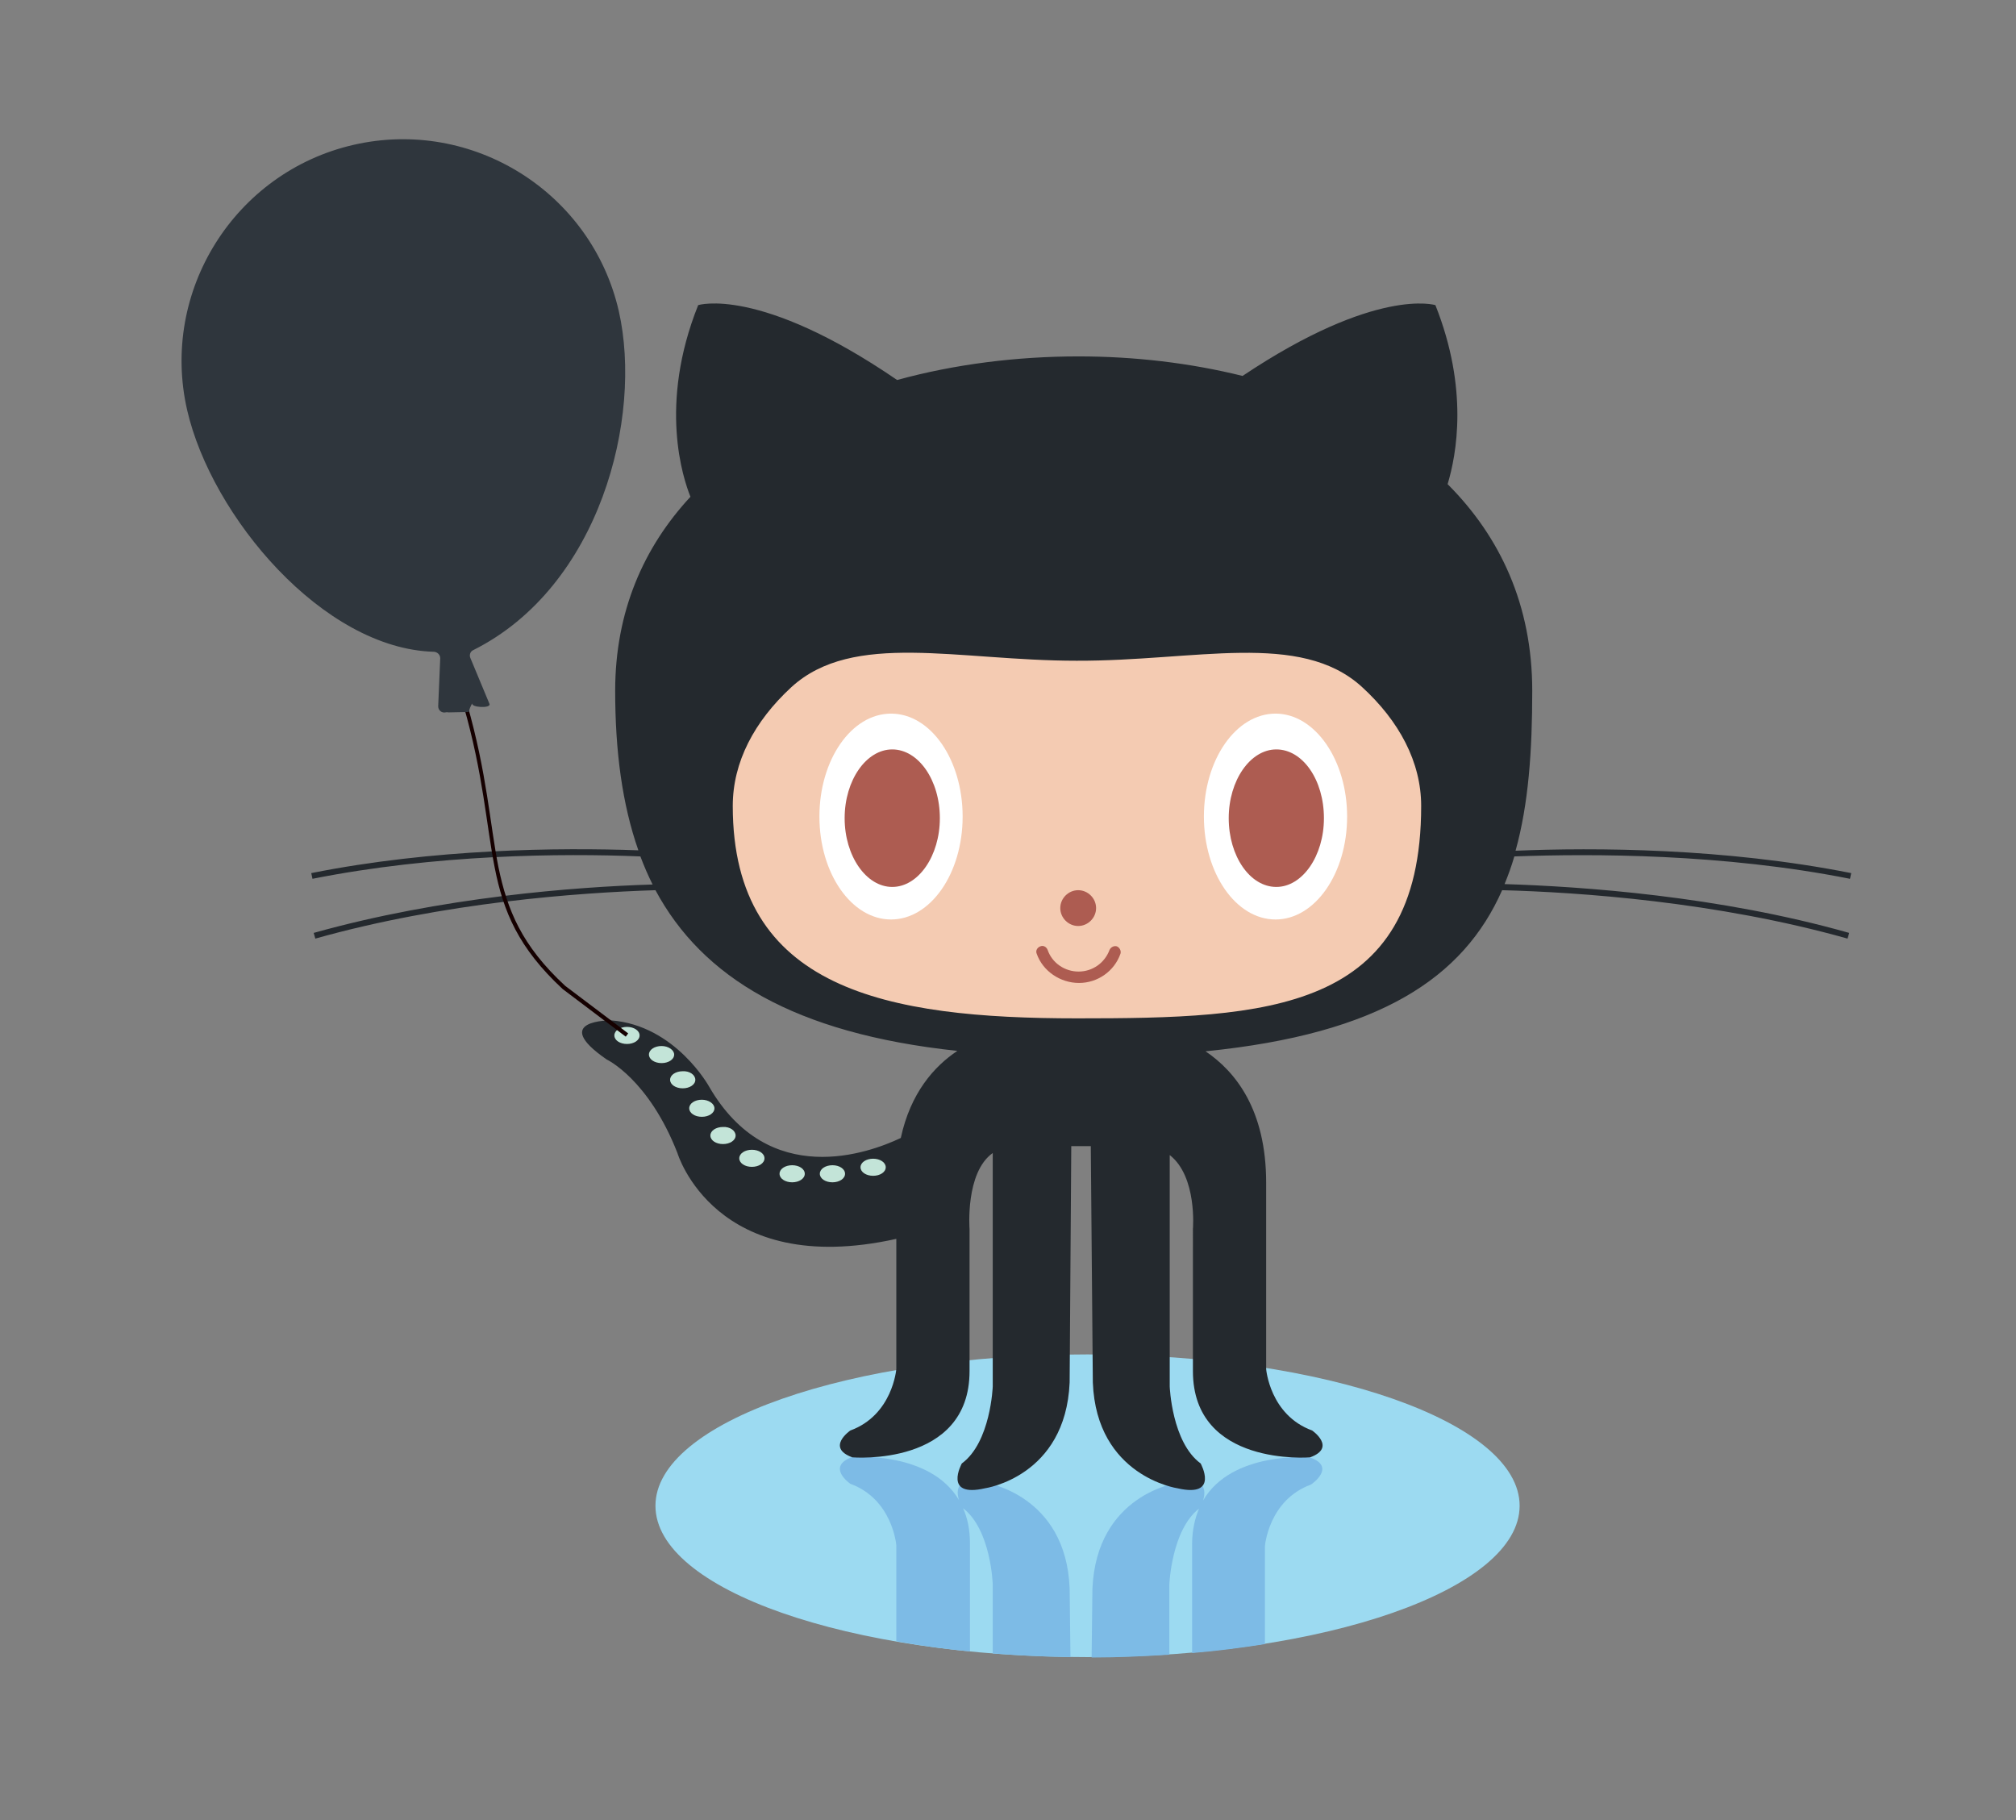 <?xml version="1.0" encoding="utf-8"?>
<!-- Generator: Adobe Illustrator 23.0.1, SVG Export Plug-In . SVG Version: 6.00 Build 0)  -->
<svg version="1.1" id="Layer_1" xmlns="http://www.w3.org/2000/svg" xmlns:xlink="http://www.w3.org/1999/xlink" x="0px" y="0px"
	 viewBox="0 0 495.5 447.4" style="enable-background:new 0 0 495.5 447.4;" xml:space="preserve">
<rect x="0" y="0" width="495.5" height="447.4" fill="#808080" stroke="none"/>
<style type="text/css">
	.st0{fill:#9CDAF1;}
	.st1{fill:#7DBBE6;}
	.st2{fill:#24292E;}
	.st3{fill:#F4CBB2;}
	.st4{fill:#FFFFFF;}
	.st5{fill:#AD5C51;}
	.st6{fill:#C3E4D8;}
	.st7{fill:#150000;}
	.st8{fill:#2F363D;}
</style>
<g>
	<path class="st0" d="M373.5,370.1c0,20.5-47.6,37.2-106.2,37.2c-58.7,0-106.2-16.6-106.2-37.2c0-20.5,47.6-37.2,106.2-37.2
		S373.5,349.6,373.5,370.1z"/>
	<path class="st1" d="M238.4,405.9v-26.5c0-3.4-0.6-6.3-1.7-8.7c6.9,5.3,7.3,18.7,7.3,18.7v17c6.2,0.5,12.5,0.8,19.1,0.9l-0.2-16.9
		c-0.9-23.1-20.8-26-20.8-26c-7.2-1.6-7.1,2-6.4,4.3c-7.1-12.1-26.2-10.6-26.2-10.6c-6.6,2.4-0.5,6.6-0.5,6.6
		c10.4,3.8,11.3,15.1,11.3,15.1v23.6C226.2,404.5,232.2,405.3,238.4,405.9L238.4,405.9z"/>
	<path class="st1" d="M321.9,358.2c0,0-19.1-1.6-26.2,10.6c0.7-2.3,0.8-6-6.4-4.3c0,0-19.8,2.8-20.8,26l-0.2,16.9
		c6.5,0,12.9-0.3,19.1-0.7v-17.2c0,0,0.5-13.4,7.3-18.7c-1,2.4-1.7,5.3-1.7,8.7v26.8c6.2-0.5,12.2-1.3,17.9-2.2V380
		c0,0,0.9-11.3,11.3-15.1C322.4,364.8,328.6,360.5,321.9,358.2L321.9,358.2z"/>
	<path class="st2" d="M454.7,216l0.3-1.4c-31.2-6.2-63.1-6.3-82.5-5.5c3.2-11.5,4.1-24.6,4.1-39.3c0-21.1-7.9-37.9-20.8-50.8
		c2.2-7.3,5.2-23.4-3-44c0,0-14.5-4.6-47.4,17.4c-12.9-3.2-26.6-4.8-40.3-4.8c-15.1,0-30.4,1.9-44.6,5.8
		C186.6,70.2,171.6,75,171.6,75c-9.8,24.5-3.7,42.6-1.9,47.1c-11.5,12.4-18.5,28.2-18.5,47.7c0,14.7,1.7,27.8,5.7,39.2
		c-19.5-0.7-50.3-0.4-80.4,5.6l0.3,1.4c30.2-6,61.2-6.3,80.6-5.5c0.9,2.4,1.9,4.7,3,6.9c-19.2,0.6-51.9,3.1-83.3,11.9l0.4,1.4
		c31.6-8.9,64.7-11.3,83.6-11.9c11.5,21.4,34,35.2,74.2,39.5c-5.7,3.8-11.5,10.3-13.9,21.4c-7.8,3.7-32.4,12.8-47.1-12.6
		c0,0-8.3-15.1-24.1-16.3c0,0-15.3-0.2-1.1,9.6c0,0,10.3,4.8,17.4,23c0,0,9.2,31,53.8,21.1v32c0,0-0.9,11.3-11.3,15.1
		c0,0-6.1,4.2,0.5,6.6c0,0,28.8,2.4,28.8-21.2v-34.9c0,0-1.1-13.9,5.7-18.7v57.4c0,0-0.5,13.7-7.6,18.9c0,0-4.7,8.5,5.7,6.1
		c0,0,19.8-2.8,20.8-26l0.4-58.1h4.8l0.5,58.1c0.9,23.1,20.8,26,20.8,26c10.4,2.4,5.7-6.1,5.7-6.1c-7.1-5.2-7.6-18.9-7.6-18.9v-56.9
		c6.8,5.3,5.7,18.2,5.7,18.2V337c0,23.6,28.8,21.2,28.8,21.2c6.6-2.4,0.5-6.6,0.5-6.6c-10.4-3.8-11.3-15.1-11.3-15.1v-45.8
		c0-17.9-7.5-27.3-14.9-32.3c42.9-4.3,63.4-18.1,72.9-39.6c18.8,0.5,52.6,2.8,84.9,11.9l0.4-1.4c-32.1-9.1-65.7-11.4-84.7-12
		c0.9-2.2,1.7-4.4,2.4-6.8C391.4,209.8,423.5,209.8,454.7,216L454.7,216z"/>
	<path class="st3" d="M334.7,168.8c9.2,8.4,14.6,18.5,14.6,29.3c0,50.8-37.9,52.2-84.6,52.2s-84.6-7-84.6-52.2
		c0-10.8,5.3-20.8,14.4-29.2c15.2-13.9,40.9-6.5,70.1-6.5C293.9,162.5,319.5,155,334.7,168.8L334.7,168.8z"/>
	<path class="st4" d="M236.6,200.7c0,14-7.9,25.3-17.6,25.3c-9.7,0-17.6-11.3-17.6-25.3s7.9-25.3,17.6-25.3
		C228.8,175.4,236.6,186.8,236.6,200.7z M331.1,200.7c0,14-7.9,25.3-17.6,25.3s-17.6-11.3-17.6-25.3s7.9-25.3,17.6-25.3
		S331.1,186.8,331.1,200.7z"/>
	<path class="st5" d="M231,201.1c0,9.3-5.3,16.9-11.7,16.9s-11.7-7.6-11.7-16.9c0-9.3,5.3-16.9,11.7-16.9
		C225.7,184.2,231,191.7,231,201.1L231,201.1z M325.4,201.1c0,9.3-5.3,16.9-11.7,16.9c-6.5,0-11.7-7.6-11.7-16.9
		c0-9.3,5.3-16.9,11.7-16.9C320.2,184.2,325.4,191.7,325.4,201.1L325.4,201.1z"/>
	<path class="st5" d="M265,218.8c2.4,0,4.4,2,4.4,4.4s-2,4.4-4.4,4.4s-4.4-2-4.4-4.4S262.6,218.8,265,218.8z"/>
	<path class="st5" d="M254.8,234.4c-0.3-0.7,0.1-1.5,0.9-1.8c0.7-0.3,1.5,0.1,1.8,0.9c1.1,3.2,4.2,5.3,7.6,5.3s6.4-2.1,7.6-5.3
		c0.3-0.7,1.1-1.1,1.8-0.9c0.7,0.3,1.1,1.1,0.9,1.8c-1.5,4.3-5.6,7.2-10.2,7.2S256.3,238.7,254.8,234.4L254.8,234.4z"/>
	<path class="st6" d="M157.2,254.5c0,1.2-1.4,2.1-3.1,2.1c-1.7,0-3.1-0.9-3.1-2.1c0-1.2,1.4-2.1,3.1-2.1S157.2,253.3,157.2,254.5
		L157.2,254.5z M165.7,259.2c0,1.2-1.4,2.1-3.1,2.1c-1.7,0-3.1-0.9-3.1-2.1s1.4-2.1,3.1-2.1S165.7,258.1,165.7,259.2L165.7,259.2z
		 M170.9,265.4c0,1.2-1.4,2.1-3.1,2.1c-1.7,0-3.1-0.9-3.1-2.1s1.4-2.1,3.1-2.1C169.5,263.2,170.9,264.2,170.9,265.4L170.9,265.4z
		 M175.6,272.4c0,1.2-1.4,2.1-3.1,2.1c-1.7,0-3.1-0.9-3.1-2.1s1.4-2.1,3.1-2.1C174.2,270.3,175.6,271.3,175.6,272.4L175.6,272.4z
		 M180.8,279.1c0,1.2-1.4,2.1-3.1,2.1c-1.7,0-3.1-0.9-3.1-2.1s1.4-2.1,3.1-2.1C179.4,276.9,180.8,277.9,180.8,279.1L180.8,279.1z
		 M187.9,284.7c0,1.2-1.4,2.1-3.1,2.1c-1.7,0-3.1-0.9-3.1-2.1s1.4-2.1,3.1-2.1S187.9,283.5,187.9,284.7L187.9,284.7z M197.8,288.5
		c0,1.2-1.4,2.1-3.1,2.1s-3.1-0.9-3.1-2.1s1.4-2.1,3.1-2.1S197.8,287.3,197.8,288.5L197.8,288.5z M207.7,288.5
		c0,1.2-1.4,2.1-3.1,2.1s-3.1-0.9-3.1-2.1s1.4-2.1,3.1-2.1S207.7,287.3,207.7,288.5L207.7,288.5z M217.7,286.9
		c0,1.2-1.4,2.1-3.1,2.1s-3.1-0.9-3.1-2.1s1.4-2.1,3.1-2.1S217.7,285.7,217.7,286.9L217.7,286.9z"/>
	<path class="st7" d="M113.9,173.3c4.9,17,5.6,29.4,7.7,40c2.1,10.7,5.8,19.7,16.7,29.8l0,0l15.5,11.7l0.6-0.8l-15.5-11.7l-0.3,0.4
		l0.3-0.4c-10.7-9.9-14.2-18.6-16.4-29.2c-2.1-10.6-2.8-23-7.7-40.1L113.9,173.3L113.9,173.3z"/>
	<path class="st8" d="M108.2,161.8l-0.5,11.8c0,1,0.9,1.7,1.8,1.5c0.3-0.1,0.6,0,0.8,0l4.9-0.1c0.2-0.8,0.5-1.5,0.9-2.2
		c-0.6,1.1,4.7,1.4,4.2,0.2l-4.7-11.3c-0.3-0.7,0-1.6,0.7-1.9c31.2-15.6,41.7-57.2,35.8-83.3c-6.7-29.3-36-47.6-65.2-40.9
		s-47.6,36-40.9,65.2c6,26.1,33.4,58.7,60.7,59.4C107.6,160.3,108.2,161,108.2,161.8z"/>
</g>
</svg>

